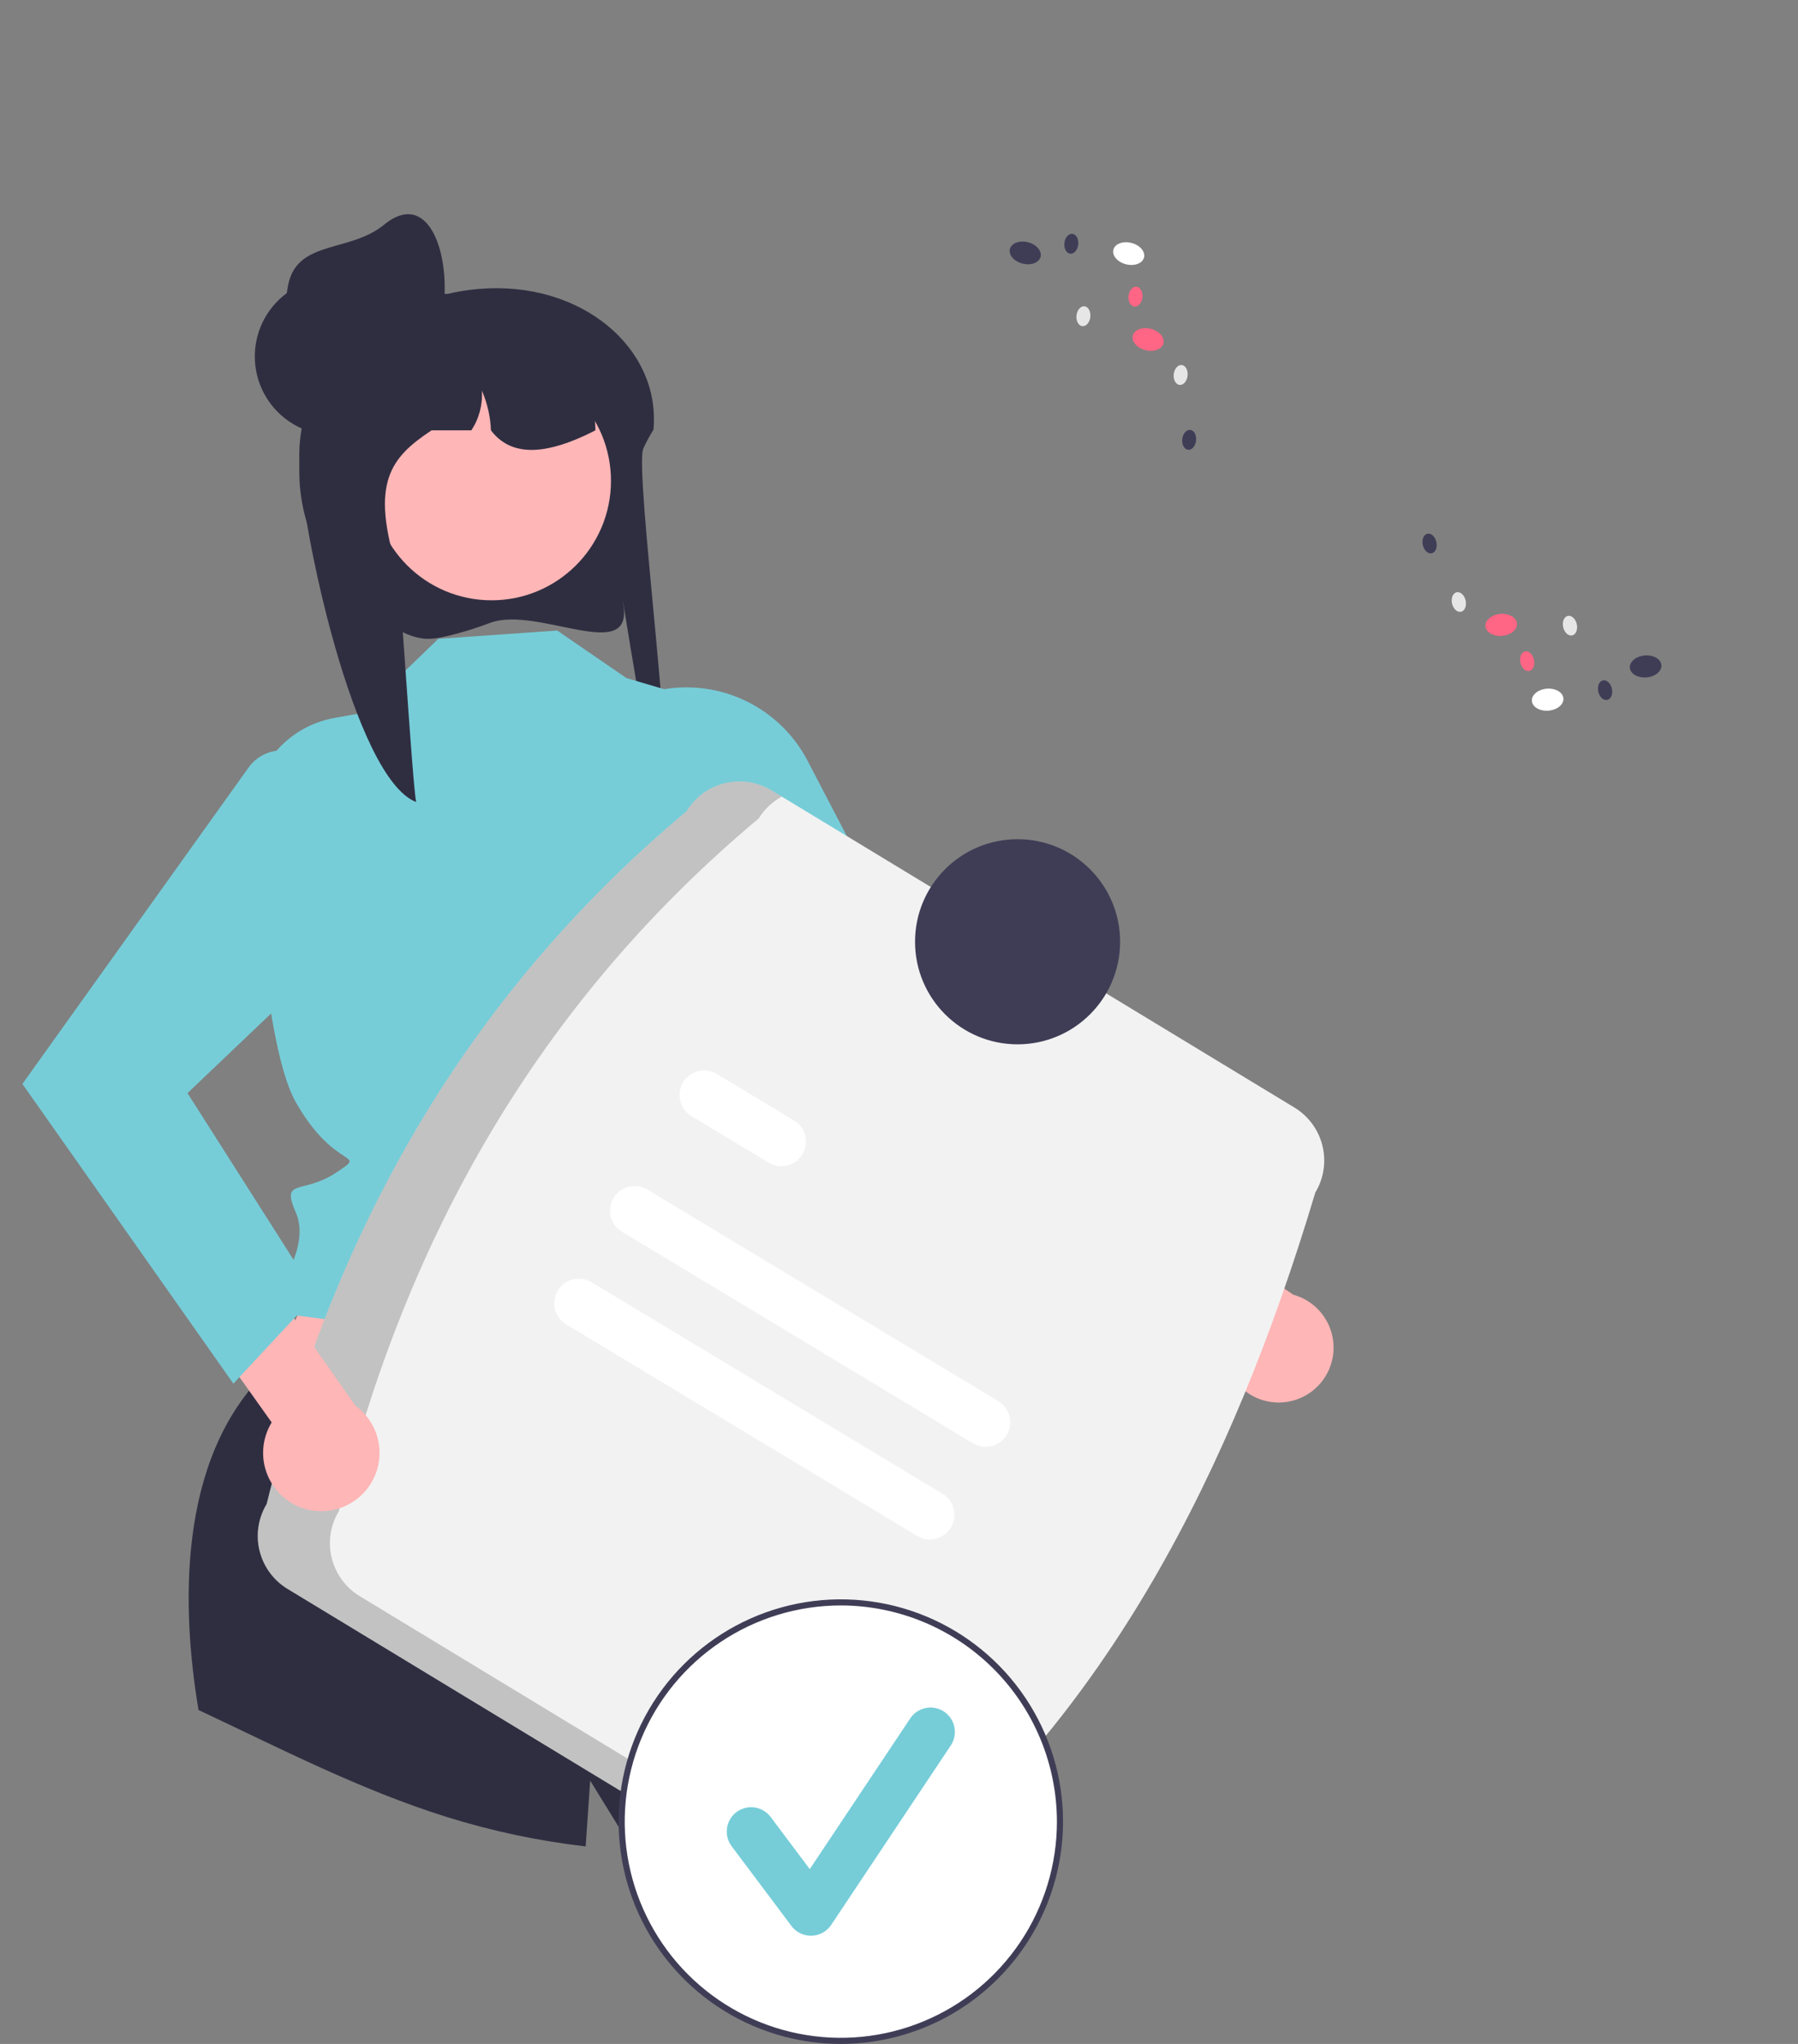 <svg width="88" height="100" viewBox="0 0 88 100" fill="none" xmlns="http://www.w3.org/2000/svg">
<rect x="0" y="0" width="88" height="100" fill="#808080" stroke="none"/>
<path d="M23.993 30.472C23.379 30.706 22.751 30.904 22.114 31.066C21.272 31.271 20.797 31.366 19.985 31.051C19.956 31.04 19.929 31.029 19.903 31.018C18.363 30.363 17.047 29.275 16.114 27.886C15.182 26.496 14.673 24.866 14.65 23.193C14.646 23.135 14.646 23.075 14.646 23.016C14.646 22.732 14.659 22.449 14.687 22.167C14.723 21.782 14.784 21.401 14.871 21.025L14.863 21.023C14.205 20.351 13.952 19.429 14.036 18.503C14.094 17.876 14.293 17.27 14.619 16.73C14.944 16.191 15.389 15.732 15.917 15.389C16.746 14.868 17.68 14.538 18.653 14.424C18.914 14.394 19.176 14.378 19.439 14.378H21.908C22.418 14.259 22.936 14.177 23.457 14.134H23.461C28.43 13.722 32.348 17.015 31.983 21.023C31.98 21.028 31.976 21.032 31.973 21.036C31.868 21.209 31.774 21.372 31.692 21.528C31.612 21.674 31.544 21.814 31.486 21.946C31.032 22.97 33.187 38.863 32.414 39.105C31.974 39.242 30.201 27.415 30.52 29.664C30.92 32.485 26.282 29.626 23.993 30.472Z" fill="#2F2E41"/>
<path d="M31.478 59.201L38.365 73.874L11.872 71.191L17.402 57.105L31.478 59.201Z" fill="#FFB6B6"/>
<path d="M45.304 88.619C40.697 90.153 35.842 90.803 30.993 90.536L28.885 87.117C28.885 87.117 28.797 88.39 28.665 90.337C26.357 90.07 24.079 89.587 21.861 88.895C17.655 87.579 13.713 85.541 9.716 83.662C8.907 78.837 8.603 71.395 13.078 67.064L37.167 71.478C37.167 71.478 41.032 74.369 39.998 75.404C38.964 76.438 38.804 76.278 39.483 76.957C40.163 77.636 41.63 78.545 41.645 79.139C41.651 79.371 43.299 83.577 45.304 88.619Z" fill="#2F2E41"/>
<path d="M27.271 30.849L21.452 31.255L17.69 34.889L16.373 35.125C15.188 35.336 14.123 35.974 13.378 36.919C12.633 37.863 12.261 39.048 12.332 40.249C12.603 44.84 13.209 51.7 14.477 53.925C16.444 57.376 18.068 56.293 16.444 57.376C14.82 58.459 13.729 57.608 14.477 59.319C15.226 61.03 13.466 63.225 13.466 63.225L12.766 63.926L13.509 64.23L37.18 67.31C37.18 67.31 35.133 58.108 36.413 55.847C37.693 53.586 40.796 46.753 38.026 44.079L35.318 34.549L30.66 33.175L27.271 30.849Z" fill="#76CDD8"/>
<path d="M62.501 68.618C62.112 68.606 61.73 68.509 61.381 68.335C61.033 68.16 60.727 67.912 60.484 67.607C60.241 67.303 60.067 66.949 59.974 66.571C59.881 66.192 59.871 65.798 59.946 65.415L48.842 57.896L50.167 54.313L63.29 63.341C63.924 63.514 64.473 63.914 64.832 64.465C65.192 65.016 65.337 65.679 65.24 66.33C65.142 66.98 64.81 67.573 64.305 67.994C63.801 68.416 63.159 68.638 62.501 68.618V68.618Z" fill="#FFB6B6"/>
<path d="M31.139 34.099L29.526 34.737L38.133 51.547L55.95 63.693L58.519 59.352L44.956 47.636L39.526 37.222C38.762 35.757 37.481 34.627 35.933 34.05C34.384 33.473 32.676 33.49 31.139 34.099Z" fill="#76CDD8"/>
<path d="M24.059 29.37C27.286 29.37 29.903 26.754 29.903 23.526C29.903 20.299 27.286 17.682 24.059 17.682C20.831 17.682 18.215 20.299 18.215 23.526C18.215 26.754 20.831 29.37 24.059 29.37Z" fill="#FFB6B6"/>
<path d="M29.14 21.055C29.043 21.107 28.947 21.154 28.849 21.201C28.748 21.25 28.646 21.299 28.544 21.345C26.588 22.231 24.995 22.33 24.029 21.055C24.002 20.384 23.851 19.724 23.583 19.109C23.631 19.797 23.449 20.481 23.068 21.055H21.121C19.117 22.386 18.088 23.608 19.48 27.975C19.57 28.262 20.192 38.456 20.369 39.24C17.334 38.076 14.717 25.718 14.651 22.461C14.646 22.409 14.646 22.353 14.646 22.299C14.646 22.038 14.659 21.777 14.687 21.518C14.723 21.164 14.784 20.813 14.871 20.468L14.863 20.466C14.554 20.171 14.319 19.808 14.175 19.406C14.032 19.003 13.984 18.573 14.036 18.149C14.545 17.483 15.175 16.918 15.893 16.485C16.546 16.168 17.226 15.913 17.926 15.721C17.944 15.717 17.958 15.713 17.976 15.709C18.19 15.651 18.409 15.598 18.628 15.552C19.08 15.457 19.537 15.388 19.997 15.345C20.03 15.344 20.063 15.341 20.093 15.341C20.277 15.341 20.457 15.39 20.615 15.484C20.616 15.484 20.616 15.486 20.619 15.486C20.771 15.576 20.897 15.705 20.985 15.858C21.073 16.012 21.12 16.186 21.121 16.363H23.29C23.369 16.363 23.449 16.365 23.529 16.369C26.549 16.49 28.975 17.781 29.131 20.749C29.138 20.852 29.14 20.952 29.14 21.055Z" fill="#2F2E41"/>
<path d="M16.322 21.29C18.448 21.29 20.172 19.566 20.172 17.44C20.172 15.314 18.448 13.59 16.322 13.59C14.195 13.59 12.472 15.314 12.472 17.44C12.472 19.566 14.195 21.29 16.322 21.29Z" fill="#2F2E41"/>
<path d="M21.608 15.659C21.17 17.74 19.012 18.985 16.948 18.476C15.956 18.231 15.103 17.603 14.575 16.729C14.046 15.855 13.887 14.807 14.132 13.816C14.641 11.751 17.146 12.346 18.791 10.999C21.119 9.094 22.197 12.853 21.608 15.659Z" fill="#2F2E41"/>
<path d="M13.053 73.581C16.335 60.2 22.836 48.699 33.604 39.688C34.02 39.002 34.692 38.51 35.471 38.319C36.25 38.128 37.073 38.254 37.76 38.669L63.357 54.189C64.042 54.606 64.534 55.278 64.725 56.057C64.916 56.836 64.79 57.659 64.375 58.346C60.266 72.076 54.11 83.99 43.825 92.239C43.408 92.924 42.737 93.416 41.958 93.608C41.178 93.798 40.355 93.672 39.669 93.257L14.072 77.737C13.386 77.321 12.894 76.649 12.703 75.87C12.512 75.091 12.638 74.268 13.053 73.581Z" fill="#F2F2F2"/>
<path opacity="0.2" d="M17.603 78.091C16.917 77.674 16.425 77.002 16.234 76.223C16.043 75.444 16.169 74.621 16.584 73.934C19.866 60.553 26.367 49.052 37.135 40.041C37.41 39.593 37.8 39.225 38.264 38.975L37.76 38.669C37.073 38.254 36.25 38.128 35.471 38.319C34.692 38.51 34.02 39.002 33.604 39.688C22.836 48.699 16.335 60.2 13.053 73.581C12.638 74.268 12.512 75.091 12.703 75.87C12.894 76.649 13.386 77.321 14.072 77.737L39.669 93.257C40.124 93.531 40.644 93.68 41.176 93.689C41.708 93.697 42.232 93.565 42.696 93.305L17.603 78.091Z" fill="black"/>
<path d="M47.621 70.615L30.439 60.262C30.166 60.097 29.97 59.831 29.894 59.521C29.817 59.211 29.866 58.884 30.031 58.611C30.196 58.338 30.462 58.141 30.771 58.064C31.081 57.987 31.408 58.036 31.682 58.2L48.864 68.553C49.136 68.718 49.332 68.985 49.408 69.294C49.484 69.603 49.434 69.93 49.27 70.203C49.106 70.476 48.84 70.672 48.531 70.749C48.222 70.827 47.895 70.778 47.621 70.615L47.621 70.615Z" fill="white"/>
<path d="M37.626 56.886L33.846 54.608C33.572 54.445 33.374 54.179 33.297 53.869C33.219 53.559 33.267 53.232 33.431 52.958C33.595 52.684 33.861 52.486 34.17 52.408C34.48 52.331 34.808 52.379 35.082 52.543L35.088 52.547L38.868 54.824C39.141 54.99 39.336 55.256 39.413 55.565C39.489 55.875 39.439 56.202 39.275 56.474C39.111 56.747 38.845 56.944 38.535 57.021C38.226 57.098 37.899 57.05 37.626 56.886Z" fill="white"/>
<path d="M44.89 75.147L27.709 64.794C27.435 64.63 27.239 64.363 27.162 64.054C27.085 63.744 27.134 63.417 27.298 63.143C27.462 62.87 27.728 62.673 28.038 62.596C28.347 62.518 28.675 62.567 28.948 62.731L28.951 62.732L46.133 73.085C46.405 73.25 46.601 73.517 46.677 73.826C46.753 74.135 46.703 74.462 46.539 74.735C46.375 75.008 46.109 75.204 45.8 75.282C45.491 75.359 45.164 75.31 44.89 75.147L44.89 75.147Z" fill="white"/>
<path d="M49.803 51.094C52.575 51.094 54.822 48.848 54.822 46.076C54.822 43.304 52.575 41.058 49.803 41.058C47.032 41.058 44.785 43.304 44.785 46.076C44.785 48.848 47.032 51.094 49.803 51.094Z" fill="#3F3D56"/>
<path d="M41.153 99.85C47.077 99.85 51.879 95.048 51.879 89.124C51.879 83.2 47.077 78.398 41.153 78.398C35.229 78.398 30.427 83.2 30.427 89.124C30.427 95.048 35.229 99.85 41.153 99.85Z" fill="white"/>
<path d="M41.153 100C39.002 100 36.899 99.362 35.11 98.167C33.322 96.972 31.928 95.273 31.105 93.286C30.282 91.299 30.066 89.112 30.486 87.002C30.905 84.893 31.941 82.955 33.462 81.434C34.983 79.913 36.921 78.877 39.031 78.457C41.141 78.038 43.327 78.253 45.315 79.076C47.302 79.899 49.001 81.293 50.196 83.082C51.391 84.87 52.029 86.973 52.029 89.124C52.025 92.007 50.878 94.772 48.839 96.811C46.8 98.85 44.036 99.997 41.153 100ZM41.153 78.547C39.061 78.547 37.016 79.168 35.277 80.33C33.537 81.492 32.182 83.144 31.381 85.077C30.581 87.009 30.371 89.136 30.779 91.188C31.188 93.239 32.195 95.124 33.674 96.603C35.153 98.082 37.038 99.089 39.089 99.497C41.141 99.906 43.268 99.696 45.2 98.895C47.133 98.095 48.785 96.739 49.947 95C51.109 93.261 51.729 91.216 51.729 89.124C51.726 86.32 50.611 83.632 48.628 81.649C46.645 79.666 43.957 78.551 41.153 78.547Z" fill="#3F3D56"/>
<path d="M39.69 94.707C39.505 94.707 39.322 94.663 39.156 94.581C38.99 94.498 38.846 94.377 38.735 94.229L35.809 90.328C35.715 90.202 35.646 90.059 35.607 89.908C35.568 89.756 35.56 89.598 35.582 89.443C35.604 89.287 35.656 89.138 35.736 89.003C35.816 88.868 35.922 88.75 36.047 88.656C36.172 88.562 36.315 88.494 36.467 88.455C36.619 88.416 36.777 88.408 36.932 88.43C37.087 88.452 37.237 88.505 37.371 88.585C37.506 88.665 37.624 88.77 37.718 88.896L39.633 91.448L44.55 84.073C44.636 83.942 44.748 83.831 44.878 83.743C45.009 83.656 45.155 83.595 45.308 83.565C45.462 83.534 45.62 83.534 45.774 83.564C45.928 83.595 46.074 83.655 46.204 83.742C46.335 83.829 46.447 83.941 46.534 84.071C46.621 84.201 46.682 84.347 46.712 84.501C46.743 84.654 46.743 84.812 46.713 84.966C46.682 85.12 46.622 85.266 46.535 85.397L40.683 94.175C40.577 94.334 40.434 94.465 40.267 94.558C40.1 94.65 39.914 94.701 39.723 94.706C39.712 94.707 39.701 94.707 39.69 94.707Z" fill="#76CDD8"/>
<path d="M75.793 34.769C76.219 34.732 76.544 34.462 76.519 34.166C76.494 33.869 76.128 33.659 75.701 33.695C75.275 33.731 74.95 34.001 74.976 34.298C75.001 34.594 75.367 34.805 75.793 34.769Z" fill="white"/>
<path d="M80.589 33.142C81.015 33.106 81.34 32.836 81.314 32.539C81.289 32.243 80.923 32.032 80.497 32.068C80.071 32.105 79.746 32.375 79.771 32.671C79.796 32.968 80.162 33.178 80.589 33.142Z" fill="#3F3D56"/>
<path d="M73.52 31.11C73.946 31.074 74.271 30.804 74.246 30.507C74.22 30.211 73.854 30 73.428 30.036C73.002 30.073 72.677 30.343 72.702 30.639C72.728 30.936 73.094 31.146 73.52 31.11Z" fill="#FF6584"/>
<path d="M71.508 29.931C71.692 29.89 71.792 29.642 71.733 29.378C71.673 29.115 71.476 28.934 71.293 28.976C71.109 29.017 71.009 29.265 71.068 29.529C71.128 29.792 71.325 29.972 71.508 29.931Z" fill="#E6E6E6"/>
<path d="M70.076 27.069C70.26 27.027 70.36 26.78 70.3 26.516C70.241 26.253 70.044 26.073 69.861 26.114C69.677 26.155 69.577 26.403 69.636 26.666C69.696 26.93 69.893 27.11 70.076 27.069Z" fill="#3F3D56"/>
<path d="M76.948 31.088C77.131 31.047 77.232 30.8 77.172 30.536C77.112 30.272 76.915 30.092 76.732 30.133C76.549 30.175 76.448 30.422 76.508 30.686C76.567 30.95 76.764 31.13 76.948 31.088Z" fill="#E6E6E6"/>
<path d="M74.853 32.827C75.037 32.786 75.137 32.538 75.077 32.275C75.018 32.011 74.821 31.831 74.637 31.872C74.454 31.914 74.353 32.161 74.413 32.425C74.473 32.688 74.67 32.869 74.853 32.827Z" fill="#FF6584"/>
<path d="M78.666 34.243C78.85 34.202 78.95 33.955 78.89 33.691C78.831 33.427 78.634 33.247 78.45 33.288C78.267 33.33 78.166 33.577 78.226 33.841C78.286 34.105 78.483 34.285 78.666 34.243Z" fill="#3F3D56"/>
<path d="M55.993 12.598C56.066 12.309 55.79 11.99 55.375 11.885C54.96 11.78 54.565 11.929 54.492 12.217C54.419 12.506 54.696 12.825 55.11 12.93C55.525 13.035 55.92 12.886 55.993 12.598Z" fill="white"/>
<path d="M50.929 12.565C51.003 12.277 50.726 11.957 50.311 11.852C49.896 11.747 49.501 11.896 49.428 12.184C49.355 12.473 49.632 12.792 50.046 12.897C50.461 13.002 50.856 12.854 50.929 12.565Z" fill="#3F3D56"/>
<path d="M56.944 16.799C57.017 16.511 56.74 16.192 56.325 16.087C55.91 15.982 55.515 16.13 55.442 16.419C55.369 16.707 55.646 17.026 56.06 17.131C56.475 17.236 56.87 17.088 56.944 16.799Z" fill="#FF6584"/>
<path d="M58.124 18.383C58.154 18.115 58.027 17.88 57.84 17.859C57.653 17.838 57.477 18.039 57.447 18.308C57.417 18.576 57.545 18.811 57.731 18.832C57.918 18.853 58.094 18.652 58.124 18.383Z" fill="#E6E6E6"/>
<path d="M58.541 21.557C58.571 21.288 58.444 21.053 58.257 21.032C58.07 21.012 57.894 21.212 57.864 21.481C57.834 21.75 57.961 21.985 58.148 22.005C58.335 22.026 58.511 21.825 58.541 21.557Z" fill="#3F3D56"/>
<path d="M53.364 15.509C53.394 15.241 53.266 15.006 53.08 14.985C52.893 14.964 52.717 15.165 52.687 15.434C52.657 15.702 52.784 15.937 52.971 15.958C53.158 15.979 53.334 15.778 53.364 15.509Z" fill="#E6E6E6"/>
<path d="M55.912 14.552C55.942 14.283 55.815 14.048 55.628 14.027C55.441 14.007 55.265 14.207 55.235 14.476C55.205 14.745 55.332 14.98 55.519 15.001C55.706 15.021 55.882 14.82 55.912 14.552Z" fill="#FF6584"/>
<path d="M52.772 11.965C52.802 11.697 52.675 11.462 52.488 11.441C52.301 11.42 52.125 11.621 52.095 11.89C52.065 12.158 52.193 12.393 52.38 12.414C52.566 12.435 52.742 12.234 52.772 11.965Z" fill="#3F3D56"/>
<path d="M14.649 73.723C14.267 73.566 13.923 73.328 13.641 73.025C13.36 72.723 13.148 72.363 13.019 71.97C12.89 71.577 12.849 71.161 12.897 70.75C12.945 70.34 13.081 69.945 13.297 69.592L5.052 58.002L7.697 54.933L17.389 68.771C17.956 69.178 18.353 69.779 18.506 70.46C18.659 71.14 18.557 71.853 18.219 72.464C17.881 73.074 17.331 73.54 16.673 73.772C16.015 74.004 15.295 73.986 14.649 73.723H14.649Z" fill="#FFB6B6"/>
<path d="M14.839 36.993C14.421 36.748 13.931 36.659 13.454 36.743C12.977 36.827 12.546 37.078 12.238 37.451L1.097 53.032L11.422 67.695L15.462 63.356L9.177 53.481L17.529 45.529C18.215 44.025 18.32 42.32 17.823 40.744C17.326 39.168 16.263 37.831 14.839 36.993Z" fill="#76CDD8"/>
</svg>
